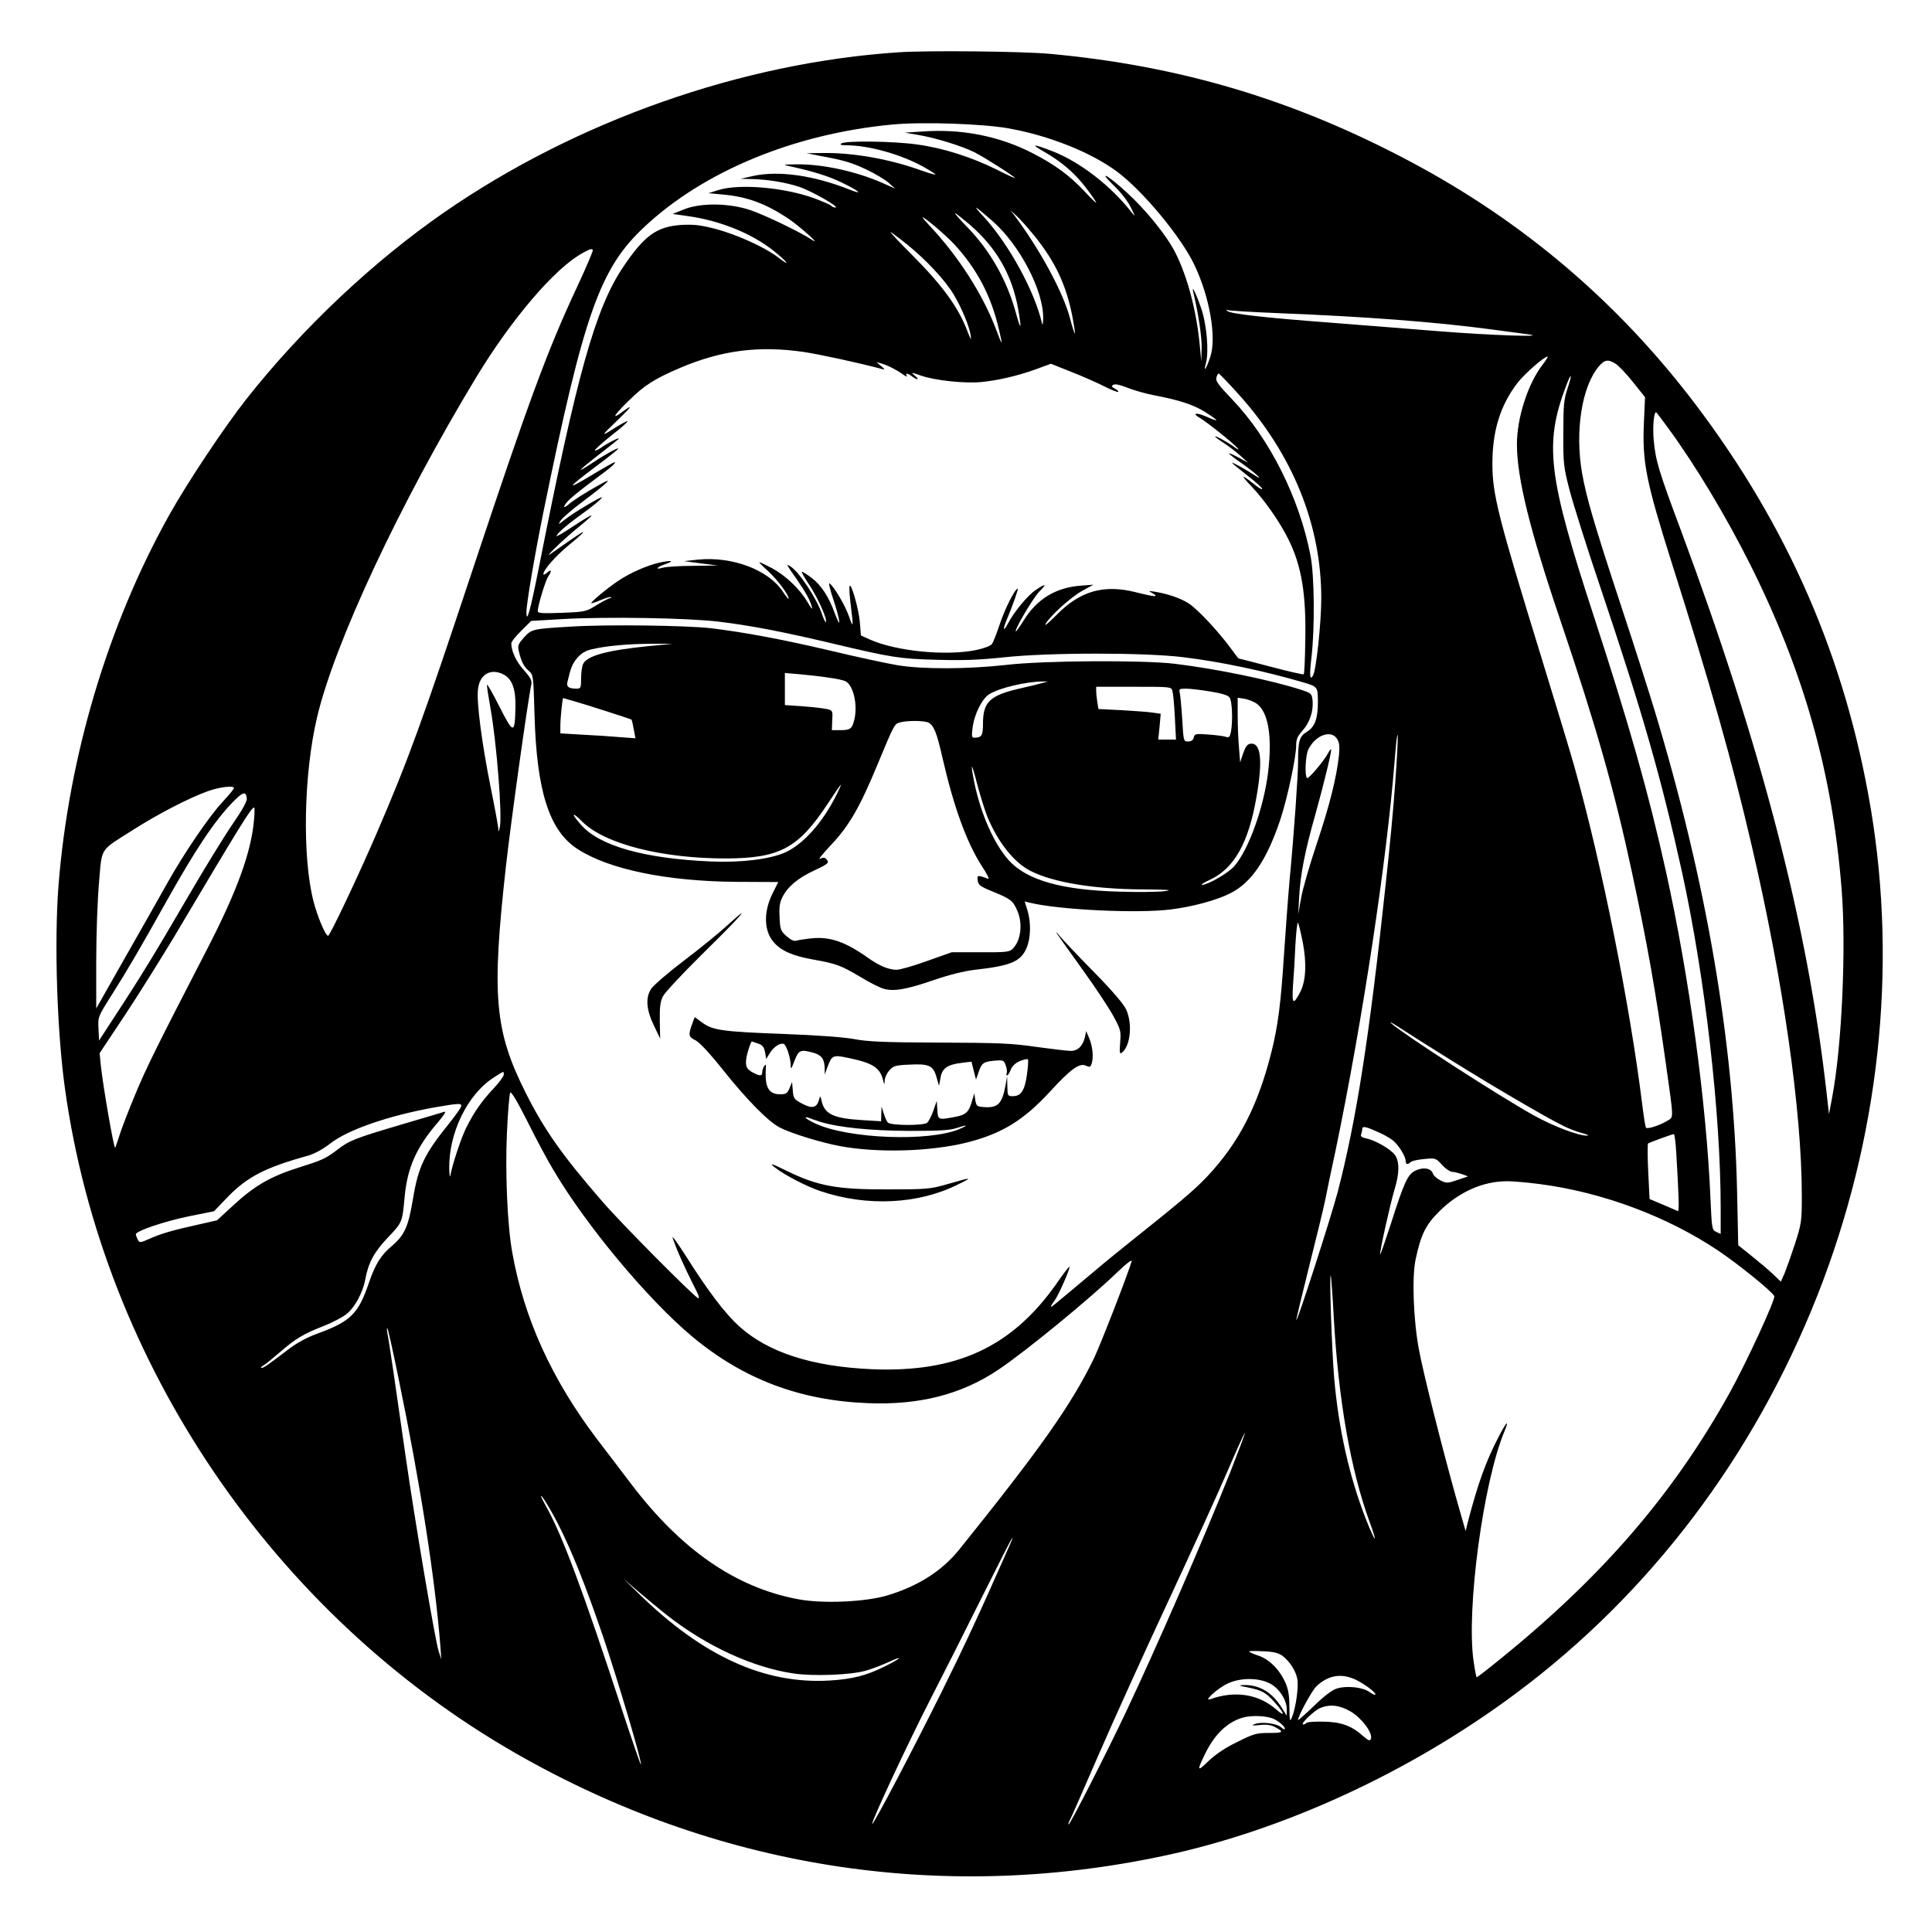<?xml version="1.0" standalone="no"?>
<!DOCTYPE svg PUBLIC "-//W3C//DTD SVG 20010904//EN"
 "http://www.w3.org/TR/2001/REC-SVG-20010904/DTD/svg10.dtd">
<svg version="1.0" xmlns="http://www.w3.org/2000/svg"
 width="1024pt" height="1024pt" viewBox="0 0 1024 1024"
 preserveAspectRatio="xMidYMid meet">
<g transform="translate(0,1024) scale(0.1,-0.1)"
fill="#000000" stroke="none">
<path d="M4765 9963 c-834 -55 -1710 -364 -2410 -848 -377 -261 -752 -614
-1049 -990 -116 -147 -316 -447 -412 -620 -323 -580 -530 -1276 -584 -1959
-23 -300 -8 -776 35 -1081 204 -1454 1105 -2781 2387 -3517 1057 -606 2245
-796 3428 -546 639 134 1316 446 1875 863 711 529 1261 1257 1598 2110 327
830 425 1730 282 2582 -134 794 -438 1493 -931 2143 -409 539 -911 966 -1510
1284 -617 328 -1221 508 -1914 571 -149 13 -638 18 -795 8z m578 -403 c217
-38 441 -128 578 -230 138 -103 340 -347 410 -495 80 -168 118 -383 84 -486
-21 -64 -39 -90 -23 -33 16 60 4 207 -26 291 -26 77 -53 130 -41 83 26 -110
45 -232 44 -293 l-2 -72 -8 85 c-17 181 -65 363 -129 490 -46 91 -155 226
-258 320 -100 92 -157 123 -71 39 40 -38 77 -86 93 -119 24 -50 24 -52 4 -26
-108 139 -270 265 -416 323 -107 41 -123 42 -52 1 94 -53 165 -114 224 -191
31 -40 56 -77 56 -81 0 -4 -28 23 -61 59 -81 86 -156 141 -276 203 -177 91
-376 130 -583 115 l-95 -6 76 -13 c92 -16 227 -58 294 -91 53 -27 215 -130
215 -137 0 -2 -44 18 -97 45 -135 67 -287 115 -421 133 -125 18 -379 21 -402
6 -11 -7 -3 -10 30 -10 117 -1 287 -49 404 -114 37 -21 66 -39 64 -41 -2 -2
-34 7 -71 20 -167 61 -362 96 -522 94 l-90 -1 70 -14 c131 -24 170 -36 250
-74 44 -21 96 -52 115 -69 l35 -31 -65 29 c-142 63 -322 102 -460 100 -74 -1
-74 -2 -30 -11 114 -25 199 -51 264 -82 97 -46 129 -73 49 -41 -191 76 -378
102 -513 72 l-65 -15 60 -1 c81 -2 177 -17 250 -41 66 -22 220 -110 193 -110
-9 0 -19 4 -22 9 -3 5 -45 23 -93 41 -159 57 -394 77 -504 43 l-54 -17 75 -7
c130 -11 231 -49 350 -129 59 -40 178 -146 125 -112 -67 44 -255 134 -330 159
-112 37 -262 39 -350 3 l-60 -24 85 -12 c172 -25 337 -93 451 -184 75 -60 94
-89 23 -34 -70 53 -214 119 -329 150 -81 21 -115 25 -180 22 -133 -8 -199 -55
-312 -223 -148 -220 -246 -572 -447 -1594 -46 -230 -65 -300 -66 -236 0 44 43
298 89 525 216 1059 300 1297 537 1518 315 295 794 493 1314 542 157 15 477 4
613 -20z m-81 -493 c144 -127 271 -371 267 -517 -1 -25 -3 -36 -6 -25 -38 169
-174 418 -308 565 -66 71 -55 66 47 -23z m219 -75 c114 -141 171 -264 204
-435 8 -44 14 -82 12 -84 -2 -2 -14 35 -26 81 -36 136 -158 362 -292 541 l-23
30 33 -30 c18 -16 59 -63 92 -103z m-343 59 c143 -123 225 -266 258 -446 20
-115 16 -123 -12 -22 -47 172 -137 330 -258 454 -39 40 -68 73 -64 73 4 0 38
-27 76 -59z m-79 -107 c121 -132 195 -274 236 -452 21 -88 18 -88 -14 -2 -70
187 -200 390 -354 554 -20 21 -37 41 -37 43 0 11 123 -93 169 -143z m-252 1
c102 -82 204 -192 249 -268 43 -73 82 -167 89 -216 4 -28 1 -23 -18 25 -48
126 -131 240 -292 402 -67 67 -119 122 -115 122 3 0 42 -29 87 -65z m-1665
-30 c3 -3 -34 -90 -82 -193 -158 -337 -260 -615 -550 -1487 -271 -816 -344
-1018 -513 -1410 -91 -212 -248 -545 -258 -545 -14 0 -57 103 -78 185 -60 238
-51 674 19 971 92 394 439 1135 845 1806 189 311 419 580 565 658 39 21 44 23
52 15z m3639 -335 c453 -18 826 -46 1124 -86 66 -9 147 -20 180 -24 153 -19
-182 -8 -466 15 -167 13 -423 34 -569 45 -347 26 -532 47 -545 62 -7 8 -7 9 1
5 7 -4 130 -11 275 -17z m-2524 -205 c82 -12 300 -59 418 -91 17 -4 16 -2 -5
16 l-25 21 25 -7 c32 -9 77 -31 114 -57 16 -12 26 -16 22 -9 -10 16 5 15 28
-3 29 -22 42 -18 15 4 -23 19 -22 19 36 -1 74 -25 229 -41 315 -33 90 9 190
32 288 67 l82 30 108 -43 c59 -23 138 -58 175 -77 38 -19 71 -32 74 -29 2 3
-5 11 -18 17 -18 10 -20 14 -7 21 9 5 37 -1 76 -17 33 -13 96 -31 139 -39 135
-26 206 -49 271 -89 34 -22 61 -41 59 -43 -2 -2 -25 6 -51 18 -58 25 -82 20
-35 -7 41 -25 180 -136 200 -161 8 -9 -2 -6 -21 9 -37 27 -100 61 -100 54 0
-2 21 -18 48 -35 26 -17 65 -47 87 -67 l40 -36 -49 26 c-27 15 -51 25 -52 23
-2 -2 30 -27 71 -55 69 -49 121 -97 65 -61 -51 33 -120 71 -120 66 0 -2 36
-32 80 -66 44 -34 80 -67 80 -72 0 -6 -19 5 -42 24 -72 57 -76 53 -12 -14 68
-72 146 -184 191 -274 71 -141 97 -292 91 -547 -1 -91 -5 -169 -8 -172 -3 -2
-81 15 -174 40 -92 24 -169 44 -171 44 -2 0 -20 24 -41 53 -65 89 -177 209
-224 239 -44 28 -109 50 -180 62 -35 5 -35 5 -10 -9 36 -21 8 -19 -90 6 -170
43 -296 7 -422 -122 -38 -39 -64 -60 -57 -47 22 41 133 142 194 176 l60 33
-66 -5 c-134 -10 -234 -71 -305 -187 -21 -33 -39 -58 -40 -56 -9 8 90 175 123
210 43 43 38 47 -16 11 -43 -28 -116 -116 -149 -179 -24 -46 -29 -34 -7 18 31
74 64 167 59 167 -14 0 -67 -105 -94 -185 -17 -51 -36 -100 -43 -109 -7 -9
-43 -23 -82 -31 -159 -33 -426 -7 -566 56 l-46 21 -6 72 c-6 71 -47 212 -54
189 -3 -7 0 -52 6 -100 15 -120 14 -127 -10 -58 -20 56 -75 151 -102 173 -7 6
2 -33 20 -86 37 -112 43 -168 8 -74 -32 89 -73 151 -123 189 -24 18 -47 33
-52 33 -4 0 14 -33 42 -74 45 -69 95 -182 85 -193 -3 -2 -12 17 -21 44 -26 78
-119 220 -164 249 -28 18 -28 18 34 -71 46 -66 68 -107 78 -145 4 -14 -7 -1
-24 29 -42 70 -115 140 -189 180 -32 17 -62 31 -66 31 -4 0 17 -21 46 -47 49
-45 109 -125 109 -146 0 -5 -15 13 -32 39 -77 115 -269 186 -448 168 l-75 -8
90 -12 90 -11 -130 -2 c-72 0 -145 -5 -163 -10 -43 -13 -31 4 14 19 51 17 36
22 -27 9 -66 -14 -162 -56 -226 -100 -60 -41 -144 -111 -139 -116 2 -2 25 6
51 17 26 11 50 18 53 15 3 -3 1 -5 -4 -5 -6 0 -37 -16 -70 -36 -58 -36 -61
-37 -186 -42 -106 -4 -128 -2 -128 9 0 27 41 162 55 183 21 30 18 42 -5 21
-11 -10 -20 -14 -20 -8 0 23 65 96 135 154 70 57 93 81 63 63 -17 -10 -114
-77 -153 -105 -58 -43 56 68 136 133 43 34 76 64 74 66 -2 3 -45 -23 -95 -56
-49 -33 -90 -57 -90 -53 0 11 48 54 118 105 75 53 122 93 122 100 0 8 -151
-82 -195 -117 -37 -29 -39 -30 -24 -7 8 14 63 61 122 105 131 99 162 129 92
90 -85 -47 -149 -88 -172 -109 -36 -31 -27 -3 10 31 17 16 76 63 129 102 90
66 118 91 104 91 -3 0 -58 -31 -121 -69 -138 -83 -132 -70 21 45 62 46 116 89
120 95 7 12 -63 -26 -131 -71 -101 -67 -86 -49 35 45 55 42 100 78 100 81 0 6
-59 -24 -93 -48 -16 -11 -31 -18 -34 -15 -2 3 36 38 86 78 51 39 90 74 87 76
-2 3 -28 -11 -58 -29 -87 -56 -87 -53 2 32 83 80 89 92 23 43 -55 -40 -37 -11
40 64 81 80 137 116 271 173 218 93 417 119 653 85z m3916 -72 c-75 -99 -133
-278 -133 -417 0 -179 68 -455 231 -936 188 -556 284 -892 378 -1330 81 -377
126 -631 180 -1015 43 -307 43 -284 7 -306 -37 -23 -104 -45 -112 -36 -3 3
-12 59 -20 124 -65 526 -215 1277 -359 1788 -18 66 -97 325 -174 576 -232 753
-261 870 -261 1031 0 174 41 307 131 426 36 48 143 142 161 142 5 0 -9 -21
-29 -47z m390 9 c15 -9 57 -53 92 -97 l64 -80 -6 -136 c-9 -208 11 -309 145
-734 209 -658 321 -1054 426 -1505 167 -716 266 -1411 266 -1858 0 -136 -2
-147 -36 -254 -20 -61 -45 -131 -55 -156 l-20 -45 -42 40 c-23 22 -74 65 -113
96 l-71 57 -6 282 c-18 800 -162 1643 -438 2555 -28 92 -108 344 -179 558
-144 437 -182 570 -205 699 -38 222 -1 457 89 564 31 36 49 39 89 14z m-1998
-162 c286 -317 438 -692 438 -1080 0 -131 -27 -383 -44 -411 -17 -28 -19 1 -8
97 18 153 16 432 -5 539 -59 306 -217 621 -416 829 -71 74 -88 97 -83 114 3
12 8 22 12 22 4 0 52 -50 106 -110z m1743 30 c-19 -56 -22 -88 -22 -235 -1
-159 1 -178 32 -299 18 -70 93 -309 168 -530 219 -651 319 -999 429 -1498 122
-557 205 -1277 205 -1784 l0 -134 -24 11 c-22 11 -23 16 -30 172 -21 507 -112
1178 -237 1742 -92 415 -192 768 -385 1360 -239 732 -260 901 -144 1208 29 78
35 68 8 -13z m536 -212 c143 -196 303 -462 432 -719 285 -570 436 -1103 485
-1723 25 -312 1 -834 -50 -1101 l-17 -90 -13 115 c-100 887 -344 1828 -770
2974 -120 321 -136 374 -146 483 -7 75 2 161 15 146 4 -4 33 -43 64 -85z
m-5034 -1023 c166 -20 333 -52 600 -115 315 -75 359 -82 555 -87 138 -4 222
-1 355 13 241 26 741 26 950 1 198 -24 430 -73 635 -133 79 -23 80 -24 80
-106 0 -88 -16 -131 -60 -158 -38 -23 -45 -49 -45 -154 0 -77 -21 -377 -45
-631 -8 -88 -21 -268 -30 -400 -16 -251 -32 -375 -66 -510 -72 -287 -173 -482
-341 -661 -71 -75 -147 -138 -425 -360 -34 -27 -118 -95 -185 -152 -211 -177
-218 -183 -218 -177 0 4 9 18 19 31 20 26 85 173 79 180 -2 2 -33 -38 -68 -89
-237 -337 -531 -473 -980 -454 -317 14 -549 89 -702 227 -75 68 -164 185 -281
370 -44 69 -76 114 -72 100 13 -45 64 -160 108 -246 30 -57 38 -80 26 -74 -30
17 -403 392 -505 510 -214 246 -309 381 -409 580 -164 328 -180 512 -104 1195
25 225 115 873 135 967 4 21 -4 36 -40 77 -41 45 -66 100 -66 141 0 9 24 39
53 67 l52 52 170 10 c231 13 658 6 825 -14z m-1141 -280 c45 -23 65 -77 63
-171 -3 -147 -10 -147 -85 1 -36 72 -66 123 -66 115 -1 -8 8 -62 18 -120 33
-183 64 -574 50 -635 -6 -27 -7 -27 -8 -5 -1 13 -19 112 -41 220 -46 230 -74
443 -67 513 7 82 67 118 136 82z m4726 -573 c-8 -120 -31 -363 -51 -542 -87
-814 -155 -1246 -254 -1628 -36 -136 -218 -700 -219 -678 -1 5 30 133 68 285
38 152 77 310 85 351 8 41 33 162 56 268 142 684 271 1535 312 2062 7 91 14
150 16 132 2 -19 -4 -131 -13 -250z m-309 233 c13 -20 15 -39 11 -86 -13 -121
-50 -268 -117 -468 -38 -113 -76 -244 -84 -291 l-15 -85 5 94 c6 115 31 243
85 432 46 165 89 342 84 347 -2 2 -9 -7 -16 -20 -20 -39 -103 -137 -111 -132
-14 9 -9 124 7 153 38 75 119 104 151 56z m-5846 -262 c0 -5 -27 -37 -60 -73
-72 -77 -203 -270 -293 -430 -35 -63 -135 -239 -221 -390 l-156 -275 0 255 c0
140 7 327 15 415 16 187 1 163 181 277 135 86 299 170 394 204 63 23 140 32
140 17z m68 -53 c3 -15 -21 -59 -76 -139 -44 -64 -149 -235 -234 -381 -173
-297 -249 -422 -382 -625 l-91 -140 -3 63 c-3 63 -3 63 71 180 86 136 147 241
282 482 161 288 260 436 358 538 54 55 70 60 75 22z m38 -119 c-15 -169 -91
-377 -248 -681 -271 -525 -321 -626 -381 -770 -36 -86 -73 -183 -83 -215 -10
-33 -21 -63 -24 -68 -6 -7 -64 324 -76 439 l-6 62 135 203 c74 112 192 301
263 419 353 595 406 680 421 680 3 0 3 -31 -1 -69z m5559 -646 c21 -109 17
-203 -13 -262 -38 -73 -45 -66 -39 33 4 49 10 147 13 218 4 71 10 122 14 115
4 -8 15 -54 25 -104z m795 -630 c207 -129 485 -292 579 -339 28 -15 75 -33
104 -41 28 -7 42 -14 30 -14 -45 -2 -181 50 -285 108 -183 102 -682 424 -753
486 -16 14 4 4 45 -23 41 -27 167 -107 280 -177z m-5030 -71 c0 -8 -24 -41
-53 -72 -63 -67 -103 -124 -145 -207 -28 -56 -75 -198 -85 -255 -2 -14 -5 1
-6 33 -4 191 97 399 239 488 53 34 50 33 50 13z m263 -505 c174 -295 500 -686
737 -884 269 -224 568 -338 930 -352 273 -11 496 46 691 177 146 98 483 374
633 519 46 44 77 68 74 56 -22 -74 -166 -445 -202 -519 -119 -243 -283 -476
-712 -1009 -92 -114 -218 -194 -381 -243 -118 -35 -344 -45 -474 -20 -330 62
-618 261 -884 611 -54 72 -135 177 -179 235 -242 319 -389 643 -451 992 -26
143 -38 424 -28 638 5 108 13 202 17 209 5 8 37 -45 91 -152 45 -91 107 -207
138 -258z m-490 334 c-4 -10 -32 -49 -63 -88 -131 -162 -163 -229 -191 -398
-24 -147 -45 -194 -111 -250 -59 -49 -89 -98 -122 -194 -57 -168 -97 -207
-278 -273 -54 -20 -107 -49 -151 -83 -112 -85 -129 -97 -141 -97 -6 0 -2 6 9
12 11 6 49 37 85 68 85 74 126 99 233 141 49 19 106 49 127 67 42 35 83 113
95 176 16 91 47 149 120 226 78 82 77 80 90 220 15 154 63 261 178 394 33 39
44 57 31 53 -10 -3 -113 -34 -229 -68 -243 -72 -274 -84 -336 -132 -65 -49
-78 -55 -211 -97 -145 -46 -231 -96 -342 -199 l-86 -79 -97 -22 c-140 -31
-198 -48 -259 -75 -52 -23 -54 -23 -64 -5 -5 10 -10 23 -10 28 0 18 156 70
284 96 l130 26 75 78 c103 105 197 154 421 216 35 10 79 33 120 65 95 74 310
148 555 192 133 23 146 23 138 2z m4872 -138 c28 -13 60 -32 72 -43 28 -25 63
-82 63 -104 0 -20 11 -23 27 -7 6 6 38 13 72 16 60 6 61 5 94 -31 18 -20 42
-36 53 -37 10 0 34 -6 52 -12 l33 -12 -56 -19 c-52 -18 -58 -18 -89 -3 -19 9
-37 25 -41 36 -9 29 -50 37 -92 17 -42 -20 -60 -59 -132 -285 -29 -89 -54
-161 -56 -160 -5 6 53 267 76 344 27 87 27 149 2 184 -23 31 -105 78 -151 87
-24 5 -32 11 -28 21 3 8 6 21 6 29 0 18 21 13 95 -21z m1569 -97 c14 -235 17
-320 9 -317 -4 2 -40 17 -79 34 l-71 30 -7 143 c-4 79 -4 147 -1 151 6 5 122
48 137 50 3 1 9 -41 12 -91z m-722 -174 c330 -43 672 -170 944 -352 103 -69
281 -212 298 -241 9 -14 -149 -356 -238 -516 -298 -535 -672 -969 -1213 -1407
-66 -54 -123 -98 -126 -98 -3 0 -10 39 -17 87 -39 274 52 951 164 1217 28 68
10 50 -32 -31 -67 -130 -108 -243 -163 -453 l-11 -45 -50 175 c-77 276 -175
664 -198 790 -29 156 -37 382 -17 475 28 132 54 184 126 255 102 101 228 158
353 159 31 1 112 -6 180 -15z m-1093 -704 c25 -441 89 -810 191 -1089 45 -122
30 -110 -20 16 -89 227 -146 483 -169 753 -12 146 -26 547 -18 540 2 -3 10
-102 16 -220z m-4955 -334 c114 -553 192 -1052 220 -1411 l5 -70 -14 43 c-19
59 -125 684 -175 1032 -53 372 -89 618 -97 655 -3 17 -3 28 0 25 4 -4 31 -126
61 -274z m4403 -498 c-150 -374 -379 -901 -552 -1268 -101 -213 -293 -590
-301 -590 -3 0 -1 8 4 18 6 9 75 168 155 352 80 184 247 552 371 818 124 266
265 575 313 687 48 112 89 202 91 200 2 -2 -35 -99 -81 -217z m-3563 -258 c73
-141 148 -328 241 -600 78 -230 208 -667 202 -683 -1 -4 -46 126 -100 290
-207 632 -316 924 -402 1078 -27 48 -35 68 -20 50 13 -16 49 -77 79 -135z
m2392 -132 c-155 -351 -232 -517 -354 -763 -149 -300 -363 -708 -369 -702 -7
8 189 428 309 662 71 138 196 386 279 553 83 166 152 302 155 302 2 0 -7 -24
-20 -52z m-1808 -361 c208 -163 455 -276 670 -307 103 -15 296 -8 377 14 33 9
88 30 123 46 86 40 70 21 -20 -23 -96 -48 -172 -67 -290 -74 -345 -21 -672
128 -1011 459 l-82 80 73 -63 c41 -35 113 -95 160 -132z m3259 -213 c38 -29
71 -79 79 -123 8 -39 -8 -153 -28 -202 -12 -28 -13 -23 -14 53 0 62 -6 95 -21
129 -31 70 -86 125 -144 144 -27 9 -49 19 -49 22 0 3 34 3 74 1 56 -2 82 -9
103 -24z m395 -130 c45 -23 98 -63 98 -75 0 -5 -13 0 -30 12 -36 27 -122 36
-176 19 -25 -8 -69 -42 -121 -93 -46 -44 -83 -77 -83 -73 0 21 73 155 97 178
64 61 136 72 215 32z m-465 -15 c51 -24 93 -88 93 -139 l0 -34 -28 45 c-52 82
-119 120 -202 118 -28 -1 -24 -4 25 -13 77 -16 94 -26 144 -82 50 -57 54 -77
6 -35 -94 82 -219 102 -350 55 -41 -14 39 58 90 82 66 32 161 33 222 3z m433
-151 c59 -36 117 -114 106 -144 -5 -13 -12 -11 -43 16 -61 54 -117 74 -211 75
-46 1 -85 -2 -88 -7 -3 -4 -10 -8 -17 -8 -18 0 55 71 88 86 52 23 105 17 165
-18z m-406 -40 c29 -15 56 -39 56 -51 0 -6 -9 -2 -20 8 -23 21 -105 31 -140
17 -20 -8 -15 -9 26 -5 36 4 60 1 82 -11 50 -26 44 -31 -32 -31 -67 0 -81 -4
-169 -48 -66 -32 -115 -66 -153 -102 -60 -59 -62 -52 -13 47 50 100 117 162
198 185 49 13 130 9 165 -9z"/>
<path d="M3030 6919 c-207 -12 -212 -13 -253 -58 -31 -35 -34 -43 -27 -73 13
-55 27 -82 53 -104 24 -21 24 -24 30 -230 11 -407 78 -617 228 -714 168 -109
478 -172 849 -174 l215 -1 -29 -58 c-50 -98 -48 -201 5 -261 39 -45 99 -72
205 -91 128 -23 149 -31 251 -91 50 -31 108 -60 128 -65 53 -15 121 -3 266 47
82 28 158 47 217 54 188 21 241 43 272 113 23 51 26 135 6 201 l-15 48 25 -6
c151 -38 574 -59 751 -36 114 14 243 49 315 86 111 56 192 176 263 387 38 114
85 333 85 396 0 33 7 49 34 79 38 42 58 103 53 159 -4 36 -7 39 -58 56 -160
52 -451 112 -674 139 -173 20 -692 17 -890 -6 -203 -23 -446 -24 -577 -2 -54
9 -214 43 -355 77 -260 61 -459 98 -633 119 -128 15 -549 21 -740 9z m403
-104 c-215 -22 -319 -50 -342 -93 -6 -12 -11 -46 -11 -76 0 -53 -2 -56 -24
-56 -40 0 -54 9 -49 33 18 78 27 101 54 131 20 24 44 38 77 45 76 18 188 28
312 29 l115 0 -132 -13z m962 -167 c39 -5 78 -14 87 -19 41 -22 64 -122 47
-199 -12 -53 -21 -60 -77 -60 l-43 0 2 52 c3 49 2 52 -24 59 -15 4 -72 11
-127 15 l-100 7 0 85 0 85 83 -7 c45 -4 114 -12 152 -18z m1130 -28 c-16 -5
-70 -18 -119 -29 -160 -37 -196 -71 -196 -187 0 -63 -7 -74 -47 -74 -12 0 -14
9 -8 53 9 72 50 154 89 178 53 33 193 66 281 67 l30 0 -30 -8z m689 -42 c4
-13 10 -76 13 -140 l6 -118 -47 0 -47 0 7 69 6 68 -43 6 c-24 4 -99 9 -165 13
l-122 6 -6 37 c-3 20 -6 46 -6 59 l0 22 199 0 c197 0 199 0 205 -22z m201 -3
c61 -10 94 -20 102 -32 14 -18 18 -128 7 -183 -6 -27 -10 -31 -28 -25 -12 4
-53 9 -92 12 -66 5 -72 4 -77 -16 -3 -14 -13 -21 -30 -21 -24 0 -24 1 -31 118
-4 64 -10 127 -13 140 -5 20 -2 22 33 22 22 0 79 -7 129 -15z m-3374 -51 c61
-17 303 -95 306 -98 2 -2 7 -24 12 -51 l9 -48 -82 6 c-44 4 -134 10 -198 13
l-118 7 0 41 c0 39 11 146 15 146 1 0 26 -7 56 -16z m3619 -13 c63 -44 84
-176 61 -366 -24 -190 -104 -411 -180 -497 -32 -36 -139 -98 -170 -98 -9 0 11
13 44 28 128 61 203 196 245 440 34 195 23 288 -33 280 -16 -2 -26 -16 -38
-51 l-16 -48 -6 77 c-4 42 -7 120 -7 172 l0 94 38 -6 c20 -4 48 -15 62 -25z
m-1739 -101 c29 -16 44 -53 74 -185 60 -262 128 -450 210 -577 26 -39 40 -68
33 -66 -56 21 -60 21 -56 -8 3 -25 12 -32 81 -60 94 -39 105 -47 128 -99 32
-70 20 -165 -27 -207 -16 -14 -42 -16 -169 -15 l-150 0 -130 -46 c-71 -26
-145 -47 -163 -47 -41 0 -92 21 -151 63 -118 84 -200 113 -295 104 -34 -3 -71
-9 -82 -12 -16 -5 -31 2 -55 23 -31 27 -34 35 -37 99 -3 56 0 78 16 110 28 55
83 100 169 140 75 35 81 41 61 61 -8 8 -16 8 -32 0 -12 -6 15 27 59 74 95 100
153 200 249 433 86 207 87 208 116 216 39 11 129 10 151 -1z m312 -498 c56
-136 141 -243 229 -288 120 -61 332 -96 588 -98 141 -1 170 -3 125 -9 -33 -5
-141 -6 -240 -3 -308 8 -493 61 -588 166 -78 87 -147 242 -182 408 -24 118
-16 116 14 -3 16 -60 40 -138 54 -173z m-799 116 c-74 -148 -174 -260 -270
-305 -81 -37 -235 -56 -396 -49 -351 15 -590 82 -688 194 -55 61 -50 74 5 18
119 -119 421 -196 763 -196 285 1 384 54 541 293 35 53 65 97 67 97 3 0 -8
-24 -22 -52z"/>
<path d="M3851 5332 c-40 -37 -141 -119 -224 -182 -83 -63 -162 -131 -175
-150 -32 -47 -27 -113 16 -200 l31 -65 -2 95 c-1 74 3 103 17 130 10 19 100
116 200 215 169 166 225 226 215 225 -2 -1 -37 -31 -78 -68z"/>
<path d="M5601 5293 c8 -12 70 -100 138 -194 68 -94 141 -205 163 -246 38 -70
40 -78 35 -139 -4 -57 -3 -63 11 -52 44 37 55 153 21 227 -13 29 -72 98 -167
195 -82 83 -163 169 -182 191 -18 22 -27 30 -19 18z"/>
<path d="M3672 4822 c-25 -66 -24 -78 13 -95 22 -11 73 -65 148 -159 127 -159
241 -275 302 -305 58 -30 217 -79 314 -97 201 -38 483 -30 678 19 184 47 298
117 438 269 110 120 156 153 190 138 21 -10 25 -8 31 11 11 33 5 92 -13 134
l-16 38 -7 -33 c-11 -46 -37 -72 -75 -72 -18 0 -99 10 -181 21 -129 19 -198
22 -514 23 -296 1 -382 5 -455 19 -57 10 -193 20 -375 27 -321 12 -372 19
-428 60 l-40 29 -10 -27z m346 -113 c24 -8 31 -18 37 -46 l6 -36 19 31 c21 34
55 56 74 49 14 -6 36 -72 37 -113 0 -25 3 -21 20 24 22 57 32 61 101 42 42
-12 58 -33 59 -82 l0 -33 15 40 c23 62 29 65 109 48 136 -28 172 -53 188 -128
4 -15 5 -13 6 7 0 15 11 39 24 54 21 24 32 28 103 31 106 6 130 -4 147 -64
l14 -48 8 43 c8 50 37 70 115 79 l49 6 12 -48 12 -47 13 37 c17 51 25 57 83
63 48 4 51 3 61 -23 6 -16 9 -34 6 -42 -3 -7 -2 -13 2 -13 4 0 13 14 19 30 8
20 24 35 48 46 21 8 40 13 43 9 3 -3 1 -39 -5 -81 -12 -84 -31 -114 -75 -114
-27 0 -28 2 -29 53 l-1 52 -8 -45 c-18 -99 -40 -123 -113 -118 -40 3 -42 5
-48 38 l-5 35 -12 -40 c-17 -60 -32 -74 -91 -85 -89 -17 -90 -16 -93 38 l-3
47 -18 -52 c-10 -28 -25 -57 -33 -64 -19 -16 -192 -15 -208 1 -6 6 -16 28 -22
48 l-12 37 -1 -39 -1 -39 -97 6 c-154 9 -202 31 -218 100 -7 31 -8 31 -14 8
-12 -43 -36 -49 -89 -21 -44 24 -47 28 -50 70 l-4 45 -13 -32 c-12 -28 -19
-33 -50 -33 -61 0 -82 37 -76 135 1 23 0 27 -8 15 -6 -8 -11 -23 -11 -32 0
-22 -12 -23 -49 -3 -34 17 -42 35 -35 78 5 31 24 87 29 87 1 0 16 -5 33 -11z
m330 -415 c97 -30 266 -47 472 -48 163 0 215 3 253 16 56 19 62 15 10 -7 -160
-67 -584 -51 -759 29 -30 14 -54 28 -54 32 0 3 8 3 18 -1 9 -4 37 -14 60 -21z"/>
<path d="M4110 4050 c52 -40 168 -100 241 -124 244 -82 516 -69 724 35 85 41
82 42 -60 1 -84 -24 -105 -26 -310 -26 -270 -1 -373 18 -539 100 -79 39 -92
42 -56 14z"/>
</g>
</svg>
